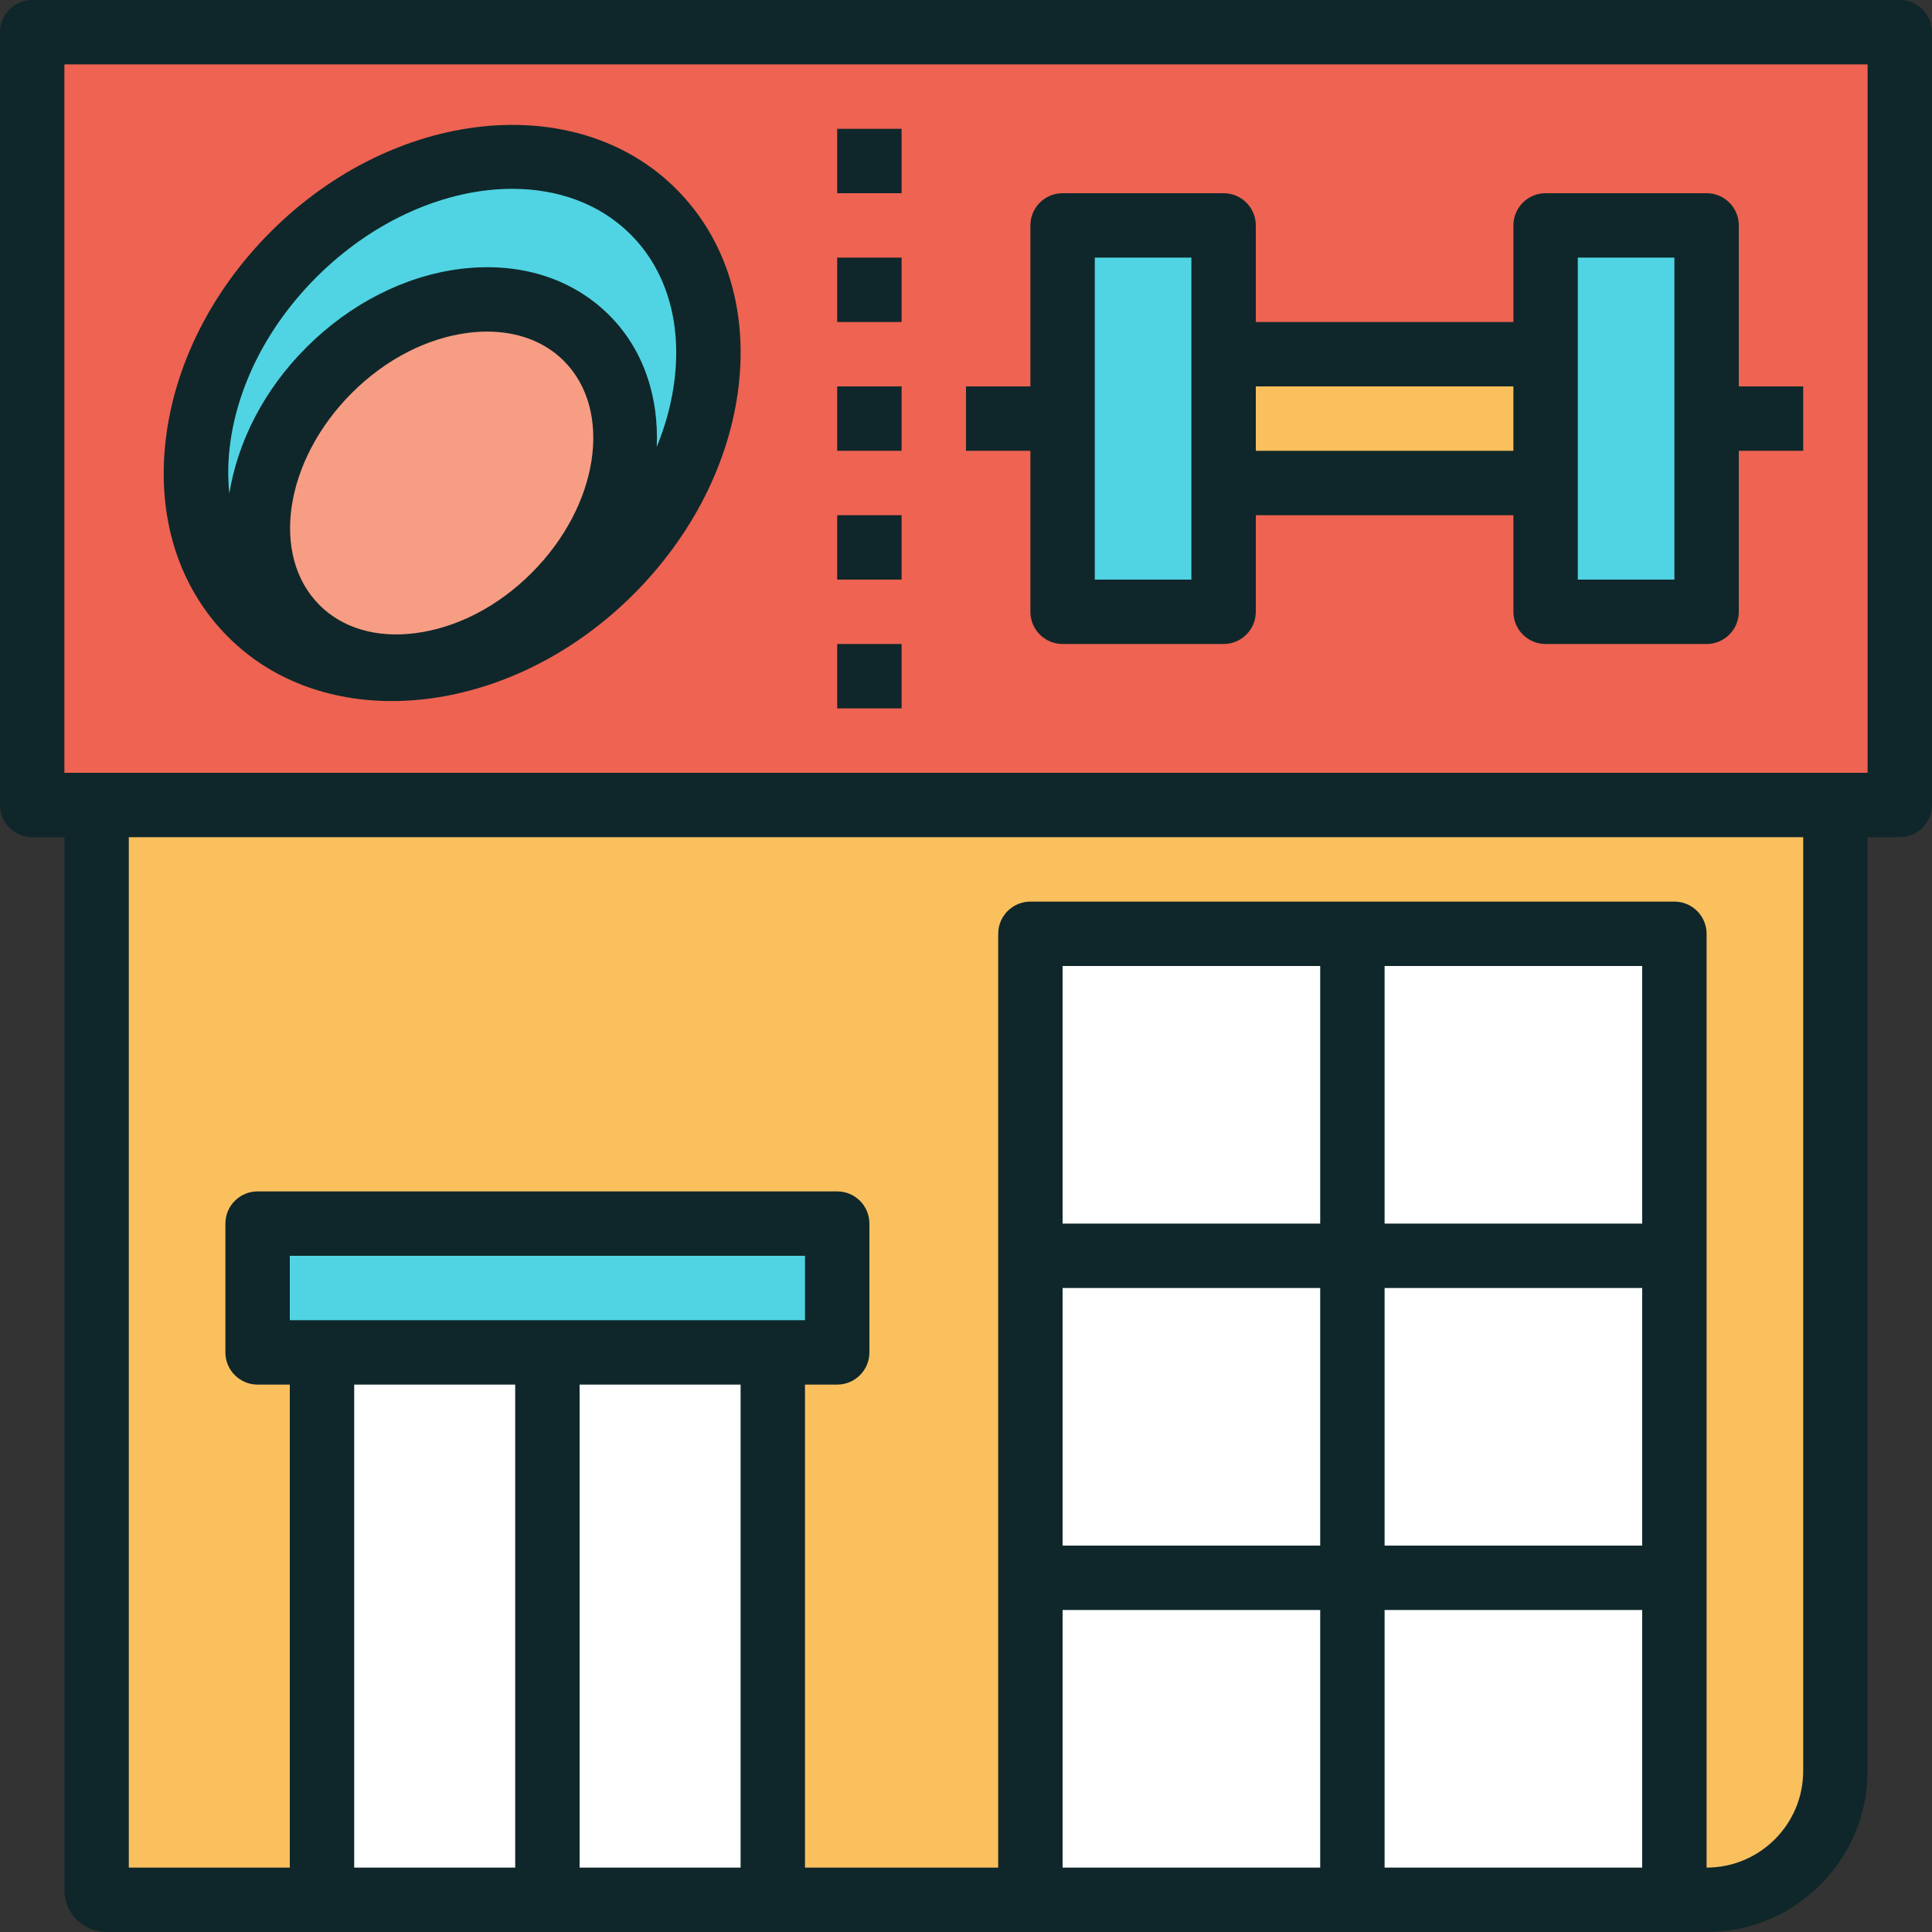 <?xml version="1.0" encoding="iso-8859-1"?>
<!-- Generator: Adobe Illustrator 19.0.0, SVG Export Plug-In . SVG Version: 6.00 Build 0)  -->
<svg version="1.1" id="Capa_1" xmlns="http://www.w3.org/2000/svg" xmlns:xlink="http://www.w3.org/1999/xlink" x="0px" y="0px"
	 viewBox="0 0 480 480" style="enable-background:new 0 0 480 480;" xml:space="preserve">
<rect x="0" y="0" width="480" height="480" fill="#333333" stroke="none"/>
<rect x="8" y="8" style="fill:#EE6352;" width="464" height="192"/>
<path style="fill:#FAC05E;" d="M453.6,200H26.4c-1.328,0-2.4,1.072-2.4,2.4v267.2c0,1.328,1.072,2.4,2.4,2.4H424
	c17.672,0,32-14.328,32-32V202.4C456,201.072,454.928,200,453.6,200z"/>
<g>
	<rect x="264" y="56" style="fill:#50D4E3;" width="40" height="96"/>
	<rect x="384" y="56" style="fill:#50D4E3;" width="40" height="96"/>
</g>
<rect x="304" y="88" style="fill:#FAC05E;" width="80" height="32"/>
<ellipse transform="matrix(-0.707 -0.707 0.707 -0.707 119.183 254.609)" style="fill:#50D4E3;" cx="112.323" cy="102.621" rx="55.711" ry="70.711"/>
<ellipse transform="matrix(-0.707 -0.707 0.707 -0.707 102.497 282.411)" style="fill:#F79D84;" cx="109.738" cy="119.978" rx="39.6" ry="50.912"/>
<rect x="64" y="304" style="fill:#50D4E3;" width="144" height="32"/>
<g>
	<rect x="80" y="336" style="fill:#FFFFFF;" width="112" height="136"/>
	<rect x="256" y="232" style="fill:#FFFFFF;" width="160" height="240"/>
</g>
<g>
	<path style="fill:#0F272A;" d="M472,0H8C3.584,0,0,3.584,0,8v192c0,4.416,3.584,8,8,8h8v261.6c0,5.736,4.664,10.4,10.4,10.4H80h112
		h64h160h8c22.056,0,40-17.944,40-40V208h8c4.416,0,8-3.584,8-8V8C480,3.584,476.416,0,472,0z M192,328H80h-8v-16h128v16H192z
		 M88,344h40v120H88V344z M144,464V344h40v120H144z M408,384h-64v-64h64V384z M408,304h-64v-64h64V304z M328,304h-64v-64h64V304z
		 M264,320h64v64h-64V320z M264,400h64v64h-64V400z M344,464v-64h64v64H344z M448,440c0,13.232-10.768,24-24,24V232
		c0-4.416-3.584-8-8-8H256c-4.416,0-8,3.584-8,8v232h-48V344h8c4.416,0,8-3.584,8-8v-32c0-4.416-3.584-8-8-8H64
		c-4.416,0-8,3.584-8,8v32c0,4.416,3.584,8,8,8h8v120H32V208h416V440z M464,192h-10.4H26.4H16V16h448V192z"/>
	<path style="fill:#0F272A;" d="M256,152c0,4.416,3.584,8,8,8h40c4.416,0,8-3.584,8-8v-24h64v24c0,4.416,3.584,8,8,8h40
		c4.416,0,8-3.584,8-8v-40h16V96h-16V56c0-4.416-3.584-8-8-8h-40c-4.416,0-8,3.584-8,8v24h-64V56c0-4.416-3.584-8-8-8h-40
		c-4.416,0-8,3.584-8,8v40h-16v16h16V152z M392,64h24v80h-24v-24V88V64z M376,96v16h-64V96H376z M272,64h24v24v32v24h-24V64z"/>
	<path style="fill:#0F272A;" d="M97.368,174.176c20.424,0,42.568-9.064,60.024-26.52c14.624-14.616,23.888-32.944,26.104-51.608
		c2.296-19.368-3.208-36.808-15.504-49.104c-24.84-24.84-70.024-20.072-100.704,10.608C52.664,72.168,43.4,90.496,41.184,109.16
		c-2.296,19.368,3.208,36.808,15.504,49.096C67.392,168.976,81.888,174.176,97.368,174.176z M132.08,142.344
		c-8.36,8.36-18.664,13.68-29,14.976c-9.568,1.224-18-1.28-23.688-6.976c-12.32-12.32-8.728-35.96,8-52.688
		c8.36-8.36,18.664-13.68,28.992-14.976c1.576-0.2,3.128-0.296,4.632-0.296c7.648,0,14.304,2.512,19.064,7.272
		C152.4,101.976,148.808,125.616,132.08,142.344z M57.08,111.048c1.792-15.112,9.44-30.088,21.528-42.176
		c14.392-14.392,32.44-21.96,48.656-21.96c11.336,0,21.776,3.696,29.424,11.352c8.752,8.752,12.632,21.504,10.92,35.904
		c-0.672,5.696-2.184,11.368-4.448,16.88c0.552-12.432-3.24-24.176-11.768-32.704C142.12,69.072,128.976,65,114.4,66.808
		c-13.848,1.728-27.456,8.672-38.32,19.536c-10.632,10.632-17.056,23.576-19.104,36.264C56.6,118.912,56.6,115.056,57.08,111.048z"
		/>
	<rect x="208" y="32" style="fill:#0F272A;" width="16" height="16"/>
	<rect x="208" y="64" style="fill:#0F272A;" width="16" height="16"/>
	<rect x="208" y="96" style="fill:#0F272A;" width="16" height="16"/>
	<rect x="208" y="128" style="fill:#0F272A;" width="16" height="16"/>
	<rect x="208" y="160" style="fill:#0F272A;" width="16" height="16"/>
</g>
<g>
</g>
<g>
</g>
<g>
</g>
<g>
</g>
<g>
</g>
<g>
</g>
<g>
</g>
<g>
</g>
<g>
</g>
<g>
</g>
<g>
</g>
<g>
</g>
<g>
</g>
<g>
</g>
<g>
</g>
</svg>
